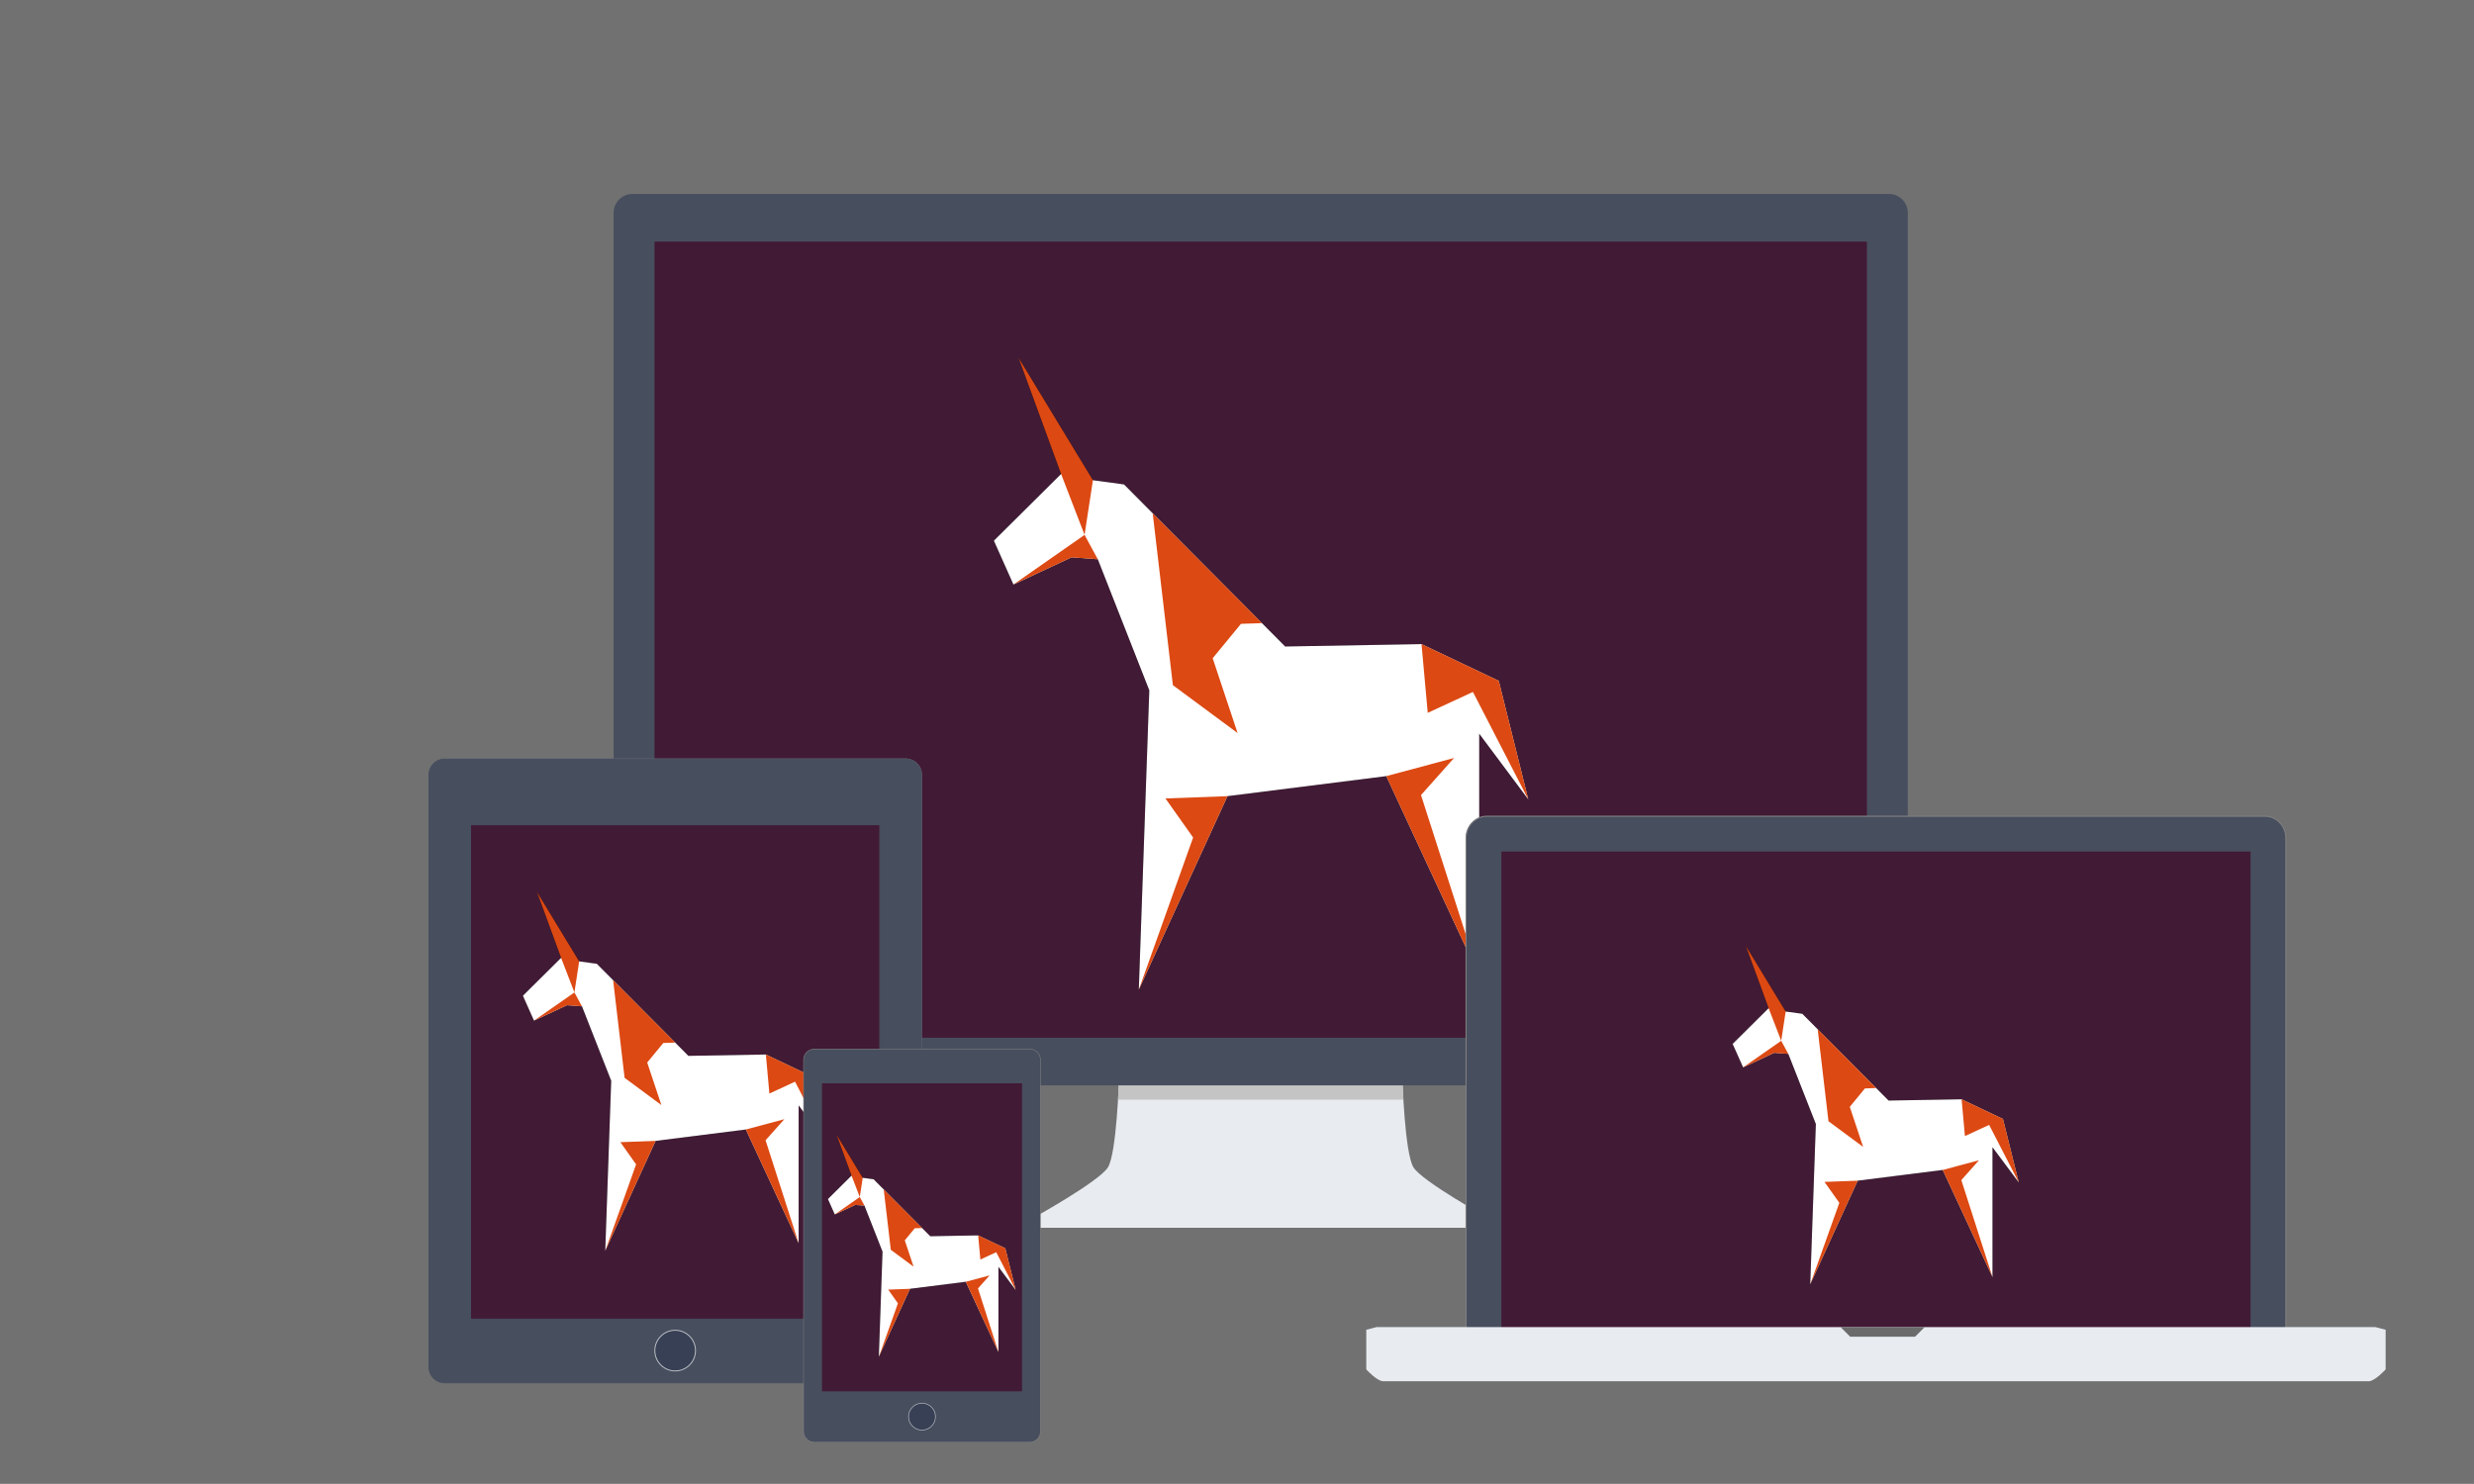 <?xml version="1.0" encoding="UTF-8" standalone="no"?>
<!-- Created with Inkscape (http://www.inkscape.org/) -->

<svg
   xmlns:dc="http://purl.org/dc/elements/1.1/"
   xmlns:cc="http://creativecommons.org/ns#"
   xmlns:rdf="http://www.w3.org/1999/02/22-rdf-syntax-ns#"
   xmlns:svg="http://www.w3.org/2000/svg"
   xmlns="http://www.w3.org/2000/svg"
   xmlns:sodipodi="http://sodipodi.sourceforge.net/DTD/sodipodi-0.dtd"
   xmlns:inkscape="http://www.inkscape.org/namespaces/inkscape"
   id="svg2"
   version="1.1"
   inkscape:version="0.91 r13725"
   width="2362.2"
   height="1417.2"
   viewBox="0 0 2362.2 1417.2"
   sodipodi:docname="Licornes.svg"
   inkscape:export-filename="/home/clovis/Dropbox/embrace-responsive-web-design.svg.png"
   inkscape:export-xdpi="76.200157"
   inkscape:export-ydpi="76.200157">
  <defs
     id="defs6">
    <filter
       id="filter6638"
       inkscape:collect="always">
      <feGaussianBlur
         id="feGaussianBlur6640"
         stdDeviation="9.858"
         inkscape:collect="always" />
    </filter>
  </defs>
  <sodipodi:namedview
     pagecolor="#ffffff"
     bordercolor="#666666"
     borderopacity="1"
     objecttolerance="10"
     gridtolerance="10"
     guidetolerance="10"
     inkscape:pageopacity="0"
     inkscape:pageshadow="2"
     inkscape:window-width="1855"
     inkscape:window-height="1176"
     id="namedview4"
     showgrid="false"
     inkscape:zoom="0.33487153"
     inkscape:cx="1319.9804"
     inkscape:cy="710.95143"
     inkscape:window-x="65"
     inkscape:window-y="24"
     inkscape:window-maximized="1"
     inkscape:current-layer="svg2"
     inkscape:snap-intersection-paths="true"
     inkscape:snap-nodes="true"
     borderlayer="true"
     inkscape:snap-global="true"
     inkscape:snap-bbox="false"
     inkscape:object-paths="true" />
  <rect
     style="opacity:1;fill:#717171;fill-opacity:1;stroke:none;stroke-width:2.2;stroke-linecap:round;stroke-miterlimit:4;stroke-dasharray:none;stroke-opacity:1"
     id="rect4415"
     width="2630.281"
     height="1723.13"
     x="-72.937"
     y="-123.589"
     rx="20" />
  <rect
     style="opacity:1;fill:#411a35;fill-opacity:1;stroke:none;stroke-width:7.2;stroke-linejoin:round;stroke-miterlimit:4;stroke-dasharray:none;stroke-opacity:1"
     id="rect7976"
     width="1200.46"
     height="803.293"
     x="603.216"
     y="213.753" />
  <g
     id="g4195"
     transform="translate(-119.449,-23.89)">
    <path
       inkscape:connector-curvature="0"
       style="opacity:1;fill:#e8ebf0;fill-opacity:1;fill-rule:evenodd;stroke:none;stroke-width:1px;stroke-linecap:butt;stroke-linejoin:miter;stroke-opacity:1"
       d="m 1190.133,1042.633 -2.252,12.01 c 0,0 -2.253,70.561 -10.51,84.072 -8.257,13.511 -72.061,48.791 -72.061,48.791 l 0,9.008 119.727,0 196.291,0 119.727,0 0,-9.008 c 0,0 -63.804,-35.28 -72.061,-48.791 -8.257,-13.511 -10.51,-84.072 -10.51,-84.072 l -2.252,-12.01 -133.049,2.592 -133.051,-2.592 z"
       id="path4173" />
    <path
       inkscape:connector-curvature="0"
       id="rect4171"
       d="m 1190.133,1042.633 -2.252,12.01 c 0,0 -0.291,8.338 -0.949,19.518 l 272.502,0 c -0.658,-11.18 -0.949,-19.518 -0.949,-19.518 l -2.252,-12.01 -133.049,2.592 -133.051,-2.592 z"
       style="opacity:1;fill:#c4c4c4;fill-opacity:1;stroke:none;stroke-opacity:1" />
    <path
       inkscape:connector-curvature="0"
       id="rect4140"
       d="m 723.355,209.146 c -9.972,0 -18,8.028 -18,18 l 0,815.369 c 0,9.972 8.028,18 18,18 l 1199.654,0 c 9.972,0 18,-8.028 18,-18 l 0,-815.369 c 0,-9.972 -8.028,-18 -18,-18 l -1199.654,0 z m 21.033,45.512 1157.588,0 0,760.346 -1157.588,0 0,-760.346 z"
       style="opacity:1;fill:#474e5e;fill-opacity:1;stroke:none;stroke-opacity:1" />
  </g>
  <rect
     style="opacity:1;fill:#411a35;fill-opacity:1;stroke:none;stroke-width:7.2;stroke-linejoin:round;stroke-miterlimit:4;stroke-dasharray:none;stroke-opacity:1"
     id="rect7978"
     width="424.043"
     height="522.588"
     x="427.029"
     y="763.218" />
  <g
     id="g4247"
     transform="translate(-1182.543,83.614)">
    <path
       sodipodi:nodetypes="ssssssssssssssssss"
       inkscape:connector-curvature="0"
       id="path4205"
       d="m 1607.133,640.854 c -8.596,0 -15.535,6.908 -15.535,15.473 l 0,565.748 c 0,8.565 6.939,15.473 15.535,15.473 l 440.141,0 c 8.596,0 15.533,-6.908 15.533,-15.473 l 0,-565.748 c 0,-8.565 -6.937,-15.473 -15.533,-15.473 z m 0,1 440.141,0 c 8.062,0 14.533,6.447 14.533,14.473 l 0,565.748 c 0,8.026 -6.472,14.473 -14.533,14.473 l -440.141,0 c -8.062,0 -14.535,-6.447 -14.535,-14.473 l 0,-565.748 c 0,-8.026 6.474,-14.473 14.535,-14.473 z"
       style="color:#000000;font-style:normal;font-variant:normal;font-weight:normal;font-stretch:normal;font-size:medium;line-height:normal;font-family:sans-serif;text-indent:0;text-align:start;text-decoration:none;text-decoration-line:none;text-decoration-style:solid;text-decoration-color:#000000;letter-spacing:normal;word-spacing:normal;text-transform:none;direction:ltr;block-progression:tb;writing-mode:lr-tb;baseline-shift:baseline;text-anchor:start;white-space:normal;clip-rule:nonzero;display:inline;overflow:visible;visibility:visible;opacity:1;isolation:auto;mix-blend-mode:normal;color-interpolation:sRGB;color-interpolation-filters:linearRGB;solid-color:#000000;solid-opacity:1;fill:#7f8081;fill-opacity:1;fill-rule:nonzero;stroke:none;stroke-width:1;stroke-linecap:butt;stroke-linejoin:miter;stroke-miterlimit:4;stroke-dasharray:none;stroke-dashoffset:0;stroke-opacity:1;color-rendering:auto;image-rendering:auto;shape-rendering:auto;text-rendering:auto;enable-background:accumulate" />
  </g>
  <g
     id="g8030">
    <path
       style="opacity:1;fill:#474e5e;fill-opacity:1;stroke:#474e5e;stroke-width:1;stroke-opacity:1"
       d="m 1607.133,641.354 c -8.329,0 -15.035,6.677 -15.035,14.973 l 0,565.748 c 0,8.295 6.706,14.973 15.035,14.973 l 440.141,0 c 8.329,0 15.033,-6.678 15.033,-14.973 l 0,-565.748 c 0,-8.295 -6.704,-14.973 -15.033,-14.973 l -440.141,0 z m 24.652,62.674 390.834,0 0,472.225 -390.834,0 0,-472.225 z"
       id="rect4193"
       inkscape:connector-curvature="0"
       transform="translate(-1182.543,83.614)" />
    <circle
       style="opacity:1;fill:#374054;fill-opacity:1;stroke:#bec1c7;stroke-width:0.9;stroke-linejoin:round;stroke-miterlimit:4;stroke-dasharray:none;stroke-opacity:1"
       id="path8011"
       cx="644.659"
       cy="1289.912"
       r="19.41" />
  </g>
  <g
     id="g7956"
     transform="matrix(0.642,0,0,0.642,1220.926,583.072)">
    <path
       inkscape:connector-curvature="0"
       id="path7958"
       d="m -1103.293,418.35 36,98.344 0.01,0.014 -56.795,56.393 16.516,37.057 0,0.002 0,0.004 49.147,-22.963 9.496,0.691 12.66,0.928 0,-0.008 0,0 43.508,110.783 -8.863,252.986 0.033,-0.074 -0.022,0.062 37.453,-81.766 37.465,-81.777 134.146,-16.92 78.557,169.195 0,-0.021 0.004,0.008 -0.004,-0.012 0,-205.024 41.492,55.592 -0.008,-0.033 0.019,0.039 -11.418,-45.812 -13.57,-54.502 -25.521,-12.131 -39.74,-18.898 0,0.012 -115.213,2.014 -136.162,-136.967 -26.281,-3.586 0,-0.004 -62.906,-103.625 z"
       style="fill:#000000;fill-opacity:1;stroke:none;filter:url(#filter6638)" />
    <g
       transform="translate(-1328.324,400.694)"
       id="g7960">
      <path
         style="fill:#ffffff;fill-opacity:1;stroke:none;stroke-width:1px;stroke-linecap:butt;stroke-linejoin:miter;stroke-opacity:1"
         d="m 261.044,116.008 -56.801,56.398 16.517,37.062 49.147,-22.962 22.156,1.611 43.507,110.782 -8.863,252.987 74.929,-163.555 134.147,-16.919 78.555,169.195 0,-205.048 41.493,55.593 -24.976,-100.308 -65.261,-31.019 -115.214,2.014 -136.162,-136.967 -26.588,-3.626 z"
         id="path7962"
         inkscape:connector-curvature="0"
         sodipodi:nodetypes="cccccccccccccccccc" />
      <path
         style="fill:#dc4913;fill-opacity:1;stroke:none;stroke-width:1px;stroke-linecap:butt;stroke-linejoin:miter;stroke-opacity:1"
         d="m 225.031,17.656 36,98.344 19.844,51.5 7.062,-46.219 -62.906,-103.625 z M 280.875,167.5 220.75,209.469 269.906,186.5 292.062,188.125 280.875,167.5 Z M 338.438,149.25 355.5,294.531 410.188,335 389.125,271.75 413.031,242.688 430.75,242.094 338.438,149.25 Z m 227.156,110.562 5.25,58.094 38.188,-17.656 46.812,90.906 -25,-100.312 -65.25,-31.031 z m 27.469,96.25 -57.281,15.344 78.562,169.188 -49.188,-153.188 27.906,-31.344 z m -191.438,32.281 -52.406,1.906 23.375,33.031 -45.875,128.594 74.906,-163.531 z"
         id="path7964"
         inkscape:connector-curvature="0" />
    </g>
  </g>
  <rect
     style="opacity:1;fill:#411a35;fill-opacity:1;stroke:none;stroke-width:7.2;stroke-linejoin:round;stroke-miterlimit:4;stroke-dasharray:none;stroke-opacity:1"
     id="rect7982"
     width="208.289"
     height="313.553"
     x="776.417"
     y="1024.512" />
  <g
     id="g4263"
     transform="translate(-1209.764,59.071)">
    <path
       inkscape:connector-curvature="0"
       id="rect4265"
       d="m 1987.27,942.611 c -5.808,0 -10.5,4.692 -10.5,10.5 l 0,354.939 c 0,5.808 4.692,10.5 10.5,10.5 l 205.649,0 c 5.808,0 10.5,-4.692 10.5,-10.5 l 0,-354.939 c 0,-5.808 -4.692,-10.5 -10.5,-10.5 l -205.649,0 z m 0,1 205.649,0 c 5.272,0 9.5,4.228 9.5,9.5 l 0,354.939 c 0,5.272 -4.228,9.5 -9.5,9.5 l -205.649,0 c -5.272,0 -9.5,-4.228 -9.5,-9.5 l 0,-354.939 c 0,-5.272 4.228,-9.5 9.5,-9.5 z"
       style="color:#000000;font-style:normal;font-variant:normal;font-weight:normal;font-stretch:normal;font-size:medium;line-height:normal;font-family:sans-serif;text-indent:0;text-align:start;text-decoration:none;text-decoration-line:none;text-decoration-style:solid;text-decoration-color:#000000;letter-spacing:normal;word-spacing:normal;text-transform:none;direction:ltr;block-progression:tb;writing-mode:lr-tb;baseline-shift:baseline;text-anchor:start;white-space:normal;clip-rule:nonzero;display:inline;overflow:visible;visibility:visible;opacity:1;isolation:auto;mix-blend-mode:normal;color-interpolation:sRGB;color-interpolation-filters:linearRGB;solid-color:#000000;solid-opacity:1;fill:#7f8081;fill-opacity:1;fill-rule:nonzero;stroke:none;stroke-width:1;stroke-linecap:butt;stroke-linejoin:miter;stroke-miterlimit:4;stroke-dasharray:none;stroke-dashoffset:0;stroke-opacity:1;color-rendering:auto;image-rendering:auto;shape-rendering:auto;text-rendering:auto;enable-background:accumulate" />
    <g
       id="g8058">
      <path
         style="opacity:1;fill:#474e5e;fill-opacity:1;stroke:none;stroke-opacity:1"
         d="m 1987.27,943.111 c -5.54,0 -10,4.46 -10,10 l 0,354.939 c 0,5.54 4.46,10 10,10 l 205.649,0 c 5.54,0 10,-4.46 10,-10 l 0,-354.939 c 0,-5.54 -4.46,-10 -10,-10 l -205.649,0 z m 7.332,32.486 190.984,0 0,294.133 -190.984,0 0,-294.133 z"
         id="rect4263"
         inkscape:connector-curvature="0" />
      <circle
         r="12.844"
         cy="1293.926"
         cx="2090.094"
         id="path8011-1"
         style="opacity:1;fill:#374054;fill-opacity:1;stroke:#bec1c7;stroke-width:0.596;stroke-linejoin:round;stroke-miterlimit:4;stroke-dasharray:none;stroke-opacity:1" />
    </g>
  </g>
  <g
     id="g7940"
     transform="matrix(1.13,0,0,1.13,2219.173,-131.211)">
    <path
       inkscape:connector-curvature="0"
       id="path5793-1"
       d="m -1103.293,418.35 36,98.344 0.01,0.014 -56.795,56.393 16.516,37.057 0,0.002 0,0.004 49.147,-22.963 9.496,0.691 12.66,0.928 0,-0.008 0,0 43.508,110.783 -8.863,252.986 0.033,-0.074 -0.022,0.062 37.453,-81.766 37.465,-81.777 134.146,-16.92 78.557,169.195 0,-0.021 0.004,0.008 -0.004,-0.012 0,-205.024 41.492,55.592 -0.008,-0.033 0.019,0.039 -11.418,-45.812 -13.57,-54.502 -25.521,-12.131 -39.74,-18.898 0,0.012 -115.213,2.014 -136.162,-136.967 -26.281,-3.586 0,-0.004 -62.906,-103.625 z"
       style="fill:#000000;fill-opacity:1;stroke:none;filter:url(#filter6638)" />
    <g
       transform="translate(-1328.324,400.694)"
       id="g6598">
      <path
         style="fill:#ffffff;fill-opacity:1;stroke:none;stroke-width:1px;stroke-linecap:butt;stroke-linejoin:miter;stroke-opacity:1"
         d="m 261.044,116.008 -56.801,56.398 16.517,37.062 49.147,-22.962 22.156,1.611 43.507,110.782 -8.863,252.987 74.929,-163.555 134.147,-16.919 78.555,169.195 0,-205.048 41.493,55.593 -24.976,-100.308 -65.261,-31.019 -115.214,2.014 -136.162,-136.967 -26.588,-3.626 z"
         id="path5793"
         inkscape:connector-curvature="0"
         sodipodi:nodetypes="cccccccccccccccccc" />
      <path
         style="fill:#dc4913;fill-opacity:1;stroke:none;stroke-width:1px;stroke-linecap:butt;stroke-linejoin:miter;stroke-opacity:1"
         d="m 225.031,17.656 36,98.344 19.844,51.5 7.062,-46.219 -62.906,-103.625 z M 280.875,167.5 220.75,209.469 269.906,186.5 292.062,188.125 280.875,167.5 Z M 338.438,149.25 355.5,294.531 410.188,335 389.125,271.75 413.031,242.688 430.75,242.094 338.438,149.25 Z m 227.156,110.562 5.25,58.094 38.188,-17.656 46.812,90.906 -25,-100.312 -65.25,-31.031 z m 27.469,96.25 -57.281,15.344 78.562,169.188 -49.188,-153.188 27.906,-31.344 z m -191.438,32.281 -52.406,1.906 23.375,33.031 -45.875,128.594 74.906,-163.531 z"
         id="path6563"
         inkscape:connector-curvature="0" />
    </g>
  </g>
  <rect
     style="opacity:1;fill:#411a35;fill-opacity:1;stroke:none;stroke-width:7.2;stroke-linejoin:round;stroke-miterlimit:4;stroke-dasharray:none;stroke-opacity:1"
     id="rect7980"
     width="740.583"
     height="486.754"
     x="1421.441"
     y="799.052" />
  <g
     id="g4417"
     transform="translate(1158.653,77.642)">
    <g
       style="opacity:1"
       id="g4286">
      <path
         inkscape:connector-curvature="0"
         style="opacity:1;fill:#474e5e;fill-opacity:1;stroke:none;stroke-width:0.999;stroke-opacity:1"
         d="m 261.148,701.883 c -11.08,0 -20,8.92 -20,20 l 0,484.436 c 0,11.08 8.92,20 20,20 l 742.762,0 c 11.08,0 20,-8.92 20,-20 l 0,-484.436 c 0,-11.08 -8.92,-20 -20,-20 l -742.762,0 z m 13.754,33.768 715.256,0 0,471.627 -715.256,0 0,-471.627 z"
         id="rect4267" />
      <path
         style="color:#000000;font-style:normal;font-variant:normal;font-weight:normal;font-stretch:normal;font-size:medium;line-height:normal;font-family:sans-serif;text-indent:0;text-align:start;text-decoration:none;text-decoration-line:none;text-decoration-style:solid;text-decoration-color:#000000;letter-spacing:normal;word-spacing:normal;text-transform:none;direction:ltr;block-progression:tb;writing-mode:lr-tb;baseline-shift:baseline;text-anchor:start;white-space:normal;clip-rule:nonzero;display:inline;overflow:visible;visibility:visible;opacity:1;isolation:auto;mix-blend-mode:normal;color-interpolation:sRGB;color-interpolation-filters:linearRGB;solid-color:#000000;solid-opacity:1;fill:#808080;fill-opacity:1;fill-rule:nonzero;stroke:none;stroke-width:0.999;stroke-linecap:butt;stroke-linejoin:miter;stroke-miterlimit:4;stroke-dasharray:none;stroke-dashoffset:0;stroke-opacity:1;color-rendering:auto;image-rendering:auto;shape-rendering:auto;text-rendering:auto;enable-background:accumulate"
         d="m 261.148,701.385 c -11.348,0 -20.498,9.591 -20.498,21.485 l 0,483.268 c 0,11.895 9.15,21.487 20.498,21.487 l 742.762,0 c 11.348,0 20.5,-9.592 20.5,-21.487 l 0,-483.268 c 0,-11.895 -9.152,-21.485 -20.5,-21.485 l -742.762,0 z m 0,1.046 742.762,0 c 10.812,0 19.5,9.106 19.5,20.439 l 0,483.268 c 0,11.332 -8.688,20.439 -19.5,20.439 l -742.762,0 c -10.812,0 -19.5,-9.107 -19.5,-20.439 l 0,-483.268 c 0,-11.333 8.688,-20.439 19.5,-20.439 z"
         id="rect4281"
         inkscape:connector-curvature="0" />
    </g>
    <path
       inkscape:connector-curvature="0"
       id="path4333"
       d="m 1067.141,1207.277 a 4.029,4.029 0 0 0 -4.029,4.029 4.029,4.029 0 0 0 4.029,4.029 4.029,4.029 0 0 0 4.029,-4.029 4.029,4.029 0 0 0 -4.029,-4.029 z m 12.389,0 a 4.029,4.029 0 0 0 -4.029,4.029 4.029,4.029 0 0 0 4.029,4.029 4.029,4.029 0 0 0 4.029,-4.029 4.029,4.029 0 0 0 -4.029,-4.029 z"
       style="opacity:1;fill:#6b6b6b;fill-opacity:1;stroke:none;stroke-width:2.2;stroke-linecap:round;stroke-miterlimit:4;stroke-dasharray:none;stroke-opacity:1" />
    <path
       inkscape:connector-curvature="0"
       id="path4411"
       d="m 1020.26,1210.207 a 1.1,1.1 0 1 0 0,2.199 l 29.061,0 a 1.1,1.1 0 1 0 0,-2.199 l -29.061,0 z"
       style="color:#000000;font-style:normal;font-variant:normal;font-weight:normal;font-stretch:normal;font-size:medium;line-height:normal;font-family:sans-serif;text-indent:0;text-align:start;text-decoration:none;text-decoration-line:none;text-decoration-style:solid;text-decoration-color:#000000;letter-spacing:normal;word-spacing:normal;text-transform:none;direction:ltr;block-progression:tb;writing-mode:lr-tb;baseline-shift:baseline;text-anchor:start;white-space:normal;clip-rule:nonzero;display:inline;overflow:visible;visibility:visible;opacity:1;isolation:auto;mix-blend-mode:normal;color-interpolation:sRGB;color-interpolation-filters:linearRGB;solid-color:#000000;solid-opacity:1;fill:#6b6b6b;fill-opacity:1;fill-rule:evenodd;stroke:none;stroke-width:2.2;stroke-linecap:round;stroke-linejoin:miter;stroke-miterlimit:4;stroke-dasharray:none;stroke-dashoffset:0;stroke-opacity:1;color-rendering:auto;image-rendering:auto;shape-rendering:auto;text-rendering:auto;enable-background:accumulate" />
  </g>
  <g
     transform="matrix(0.397,0,0,0.397,1236.769,917.657)"
     id="g7946">
    <path
       style="fill:#000000;fill-opacity:1;stroke:none;filter:url(#filter6638)"
       d="m -1103.293,418.35 36,98.344 0.01,0.014 -56.795,56.393 16.516,37.057 0,0.002 0,0.004 49.147,-22.963 9.496,0.691 12.66,0.928 0,-0.008 0,0 43.508,110.783 -8.863,252.986 0.033,-0.074 -0.022,0.062 37.453,-81.766 37.465,-81.777 134.146,-16.92 78.557,169.195 0,-0.021 0.004,0.008 -0.004,-0.012 0,-205.024 41.492,55.592 -0.008,-0.033 0.019,0.039 -11.418,-45.812 -13.57,-54.502 -25.521,-12.131 -39.74,-18.898 0,0.012 -115.213,2.014 -136.162,-136.967 -26.281,-3.586 0,-0.004 -62.906,-103.625 z"
       id="path7948"
       inkscape:connector-curvature="0" />
    <g
       id="g7950"
       transform="translate(-1328.324,400.694)">
      <path
         sodipodi:nodetypes="cccccccccccccccccc"
         inkscape:connector-curvature="0"
         id="path7952"
         d="m 261.044,116.008 -56.801,56.398 16.517,37.062 49.147,-22.962 22.156,1.611 43.507,110.782 -8.863,252.987 74.929,-163.555 134.147,-16.919 78.555,169.195 0,-205.048 41.493,55.593 -24.976,-100.308 -65.261,-31.019 -115.214,2.014 -136.162,-136.967 -26.588,-3.626 z"
         style="fill:#ffffff;fill-opacity:1;stroke:none;stroke-width:1px;stroke-linecap:butt;stroke-linejoin:miter;stroke-opacity:1" />
      <path
         inkscape:connector-curvature="0"
         id="path7954"
         d="m 225.031,17.656 36,98.344 19.844,51.5 7.062,-46.219 -62.906,-103.625 z M 280.875,167.5 220.75,209.469 269.906,186.5 292.062,188.125 280.875,167.5 Z M 338.438,149.25 355.5,294.531 410.188,335 389.125,271.75 413.031,242.688 430.75,242.094 338.438,149.25 Z m 227.156,110.562 5.25,58.094 38.188,-17.656 46.812,90.906 -25,-100.312 -65.25,-31.031 z m 27.469,96.25 -57.281,15.344 78.562,169.188 -49.188,-153.188 27.906,-31.344 z m -191.438,32.281 -52.406,1.906 23.375,33.031 -45.875,128.594 74.906,-163.531 z"
         style="fill:#dc4913;fill-opacity:1;stroke:none;stroke-width:1px;stroke-linecap:butt;stroke-linejoin:miter;stroke-opacity:1" />
    </g>
  </g>
  <g
     transform="matrix(0.605,0,0,0.605,2334.412,650.272)"
     id="g7966">
    <path
       style="fill:#000000;fill-opacity:1;stroke:none;filter:url(#filter6638)"
       d="m -1103.293,418.35 36,98.344 0.01,0.014 -56.795,56.393 16.516,37.057 0,0.002 0,0.004 49.147,-22.963 9.496,0.691 12.66,0.928 0,-0.008 0,0 43.508,110.783 -8.863,252.986 0.033,-0.074 -0.022,0.062 37.453,-81.766 37.465,-81.777 134.146,-16.92 78.557,169.195 0,-0.021 0.004,0.008 -0.004,-0.012 0,-205.024 41.492,55.592 -0.008,-0.033 0.019,0.039 -11.418,-45.812 -13.57,-54.502 -25.521,-12.131 -39.74,-18.898 0,0.012 -115.213,2.014 -136.162,-136.967 -26.281,-3.586 0,-0.004 -62.906,-103.625 z"
       id="path7968"
       inkscape:connector-curvature="0" />
    <g
       id="g7970"
       transform="translate(-1328.324,400.694)">
      <path
         sodipodi:nodetypes="cccccccccccccccccc"
         inkscape:connector-curvature="0"
         id="path7972"
         d="m 261.044,116.008 -56.801,56.398 16.517,37.062 49.147,-22.962 22.156,1.611 43.507,110.782 -8.863,252.987 74.929,-163.555 134.147,-16.919 78.555,169.195 0,-205.048 41.493,55.593 -24.976,-100.308 -65.261,-31.019 -115.214,2.014 -136.162,-136.967 -26.588,-3.626 z"
         style="fill:#ffffff;fill-opacity:1;stroke:none;stroke-width:1px;stroke-linecap:butt;stroke-linejoin:miter;stroke-opacity:1" />
      <path
         inkscape:connector-curvature="0"
         id="path7974"
         d="m 225.031,17.656 36,98.344 19.844,51.5 7.062,-46.219 -62.906,-103.625 z M 280.875,167.5 220.75,209.469 269.906,186.5 292.062,188.125 280.875,167.5 Z M 338.438,149.25 355.5,294.531 410.188,335 389.125,271.75 413.031,242.688 430.75,242.094 338.438,149.25 Z m 227.156,110.562 5.25,58.094 38.188,-17.656 46.812,90.906 -25,-100.312 -65.25,-31.031 z m 27.469,96.25 -57.281,15.344 78.562,169.188 -49.188,-153.188 27.906,-31.344 z m -191.438,32.281 -52.406,1.906 23.375,33.031 -45.875,128.594 74.906,-163.531 z"
         style="fill:#dc4913;fill-opacity:1;stroke:none;stroke-width:1px;stroke-linecap:butt;stroke-linejoin:miter;stroke-opacity:1" />
    </g>
  </g>
  <g
     id="g8072">
    <path
       style="opacity:1;fill:#e8ebf0;fill-opacity:1;fill-rule:evenodd;stroke:none;stroke-width:1px;stroke-linecap:butt;stroke-linejoin:miter;stroke-opacity:1"
       d="m 155.59,1189.842 -9.703,2.527 0,37.875 c 0,0 10.271,11.281 16.117,11.281 l 190.18,0 560.695,0 190.178,0 c 5.846,0 16.117,-11.281 16.117,-11.281 l 0,-37.875 -9.701,-2.527 -196.594,0 -560.695,0 -196.594,0 z"
       id="path4290"
       inkscape:connector-curvature="0"
       transform="translate(1158.653,77.642)" />
    <path
       id="path8062"
       d="M 1757.391 1267.484 L 1766.551 1276.645 L 1791.025 1276.645 L 1804.051 1276.645 L 1828.523 1276.645 L 1837.684 1267.484 L 1804.051 1267.484 L 1791.025 1267.484 L 1757.391 1267.484 z "
       style="fill:#6b6b6b;fill-rule:evenodd;stroke:none;stroke-width:1px;stroke-linecap:butt;stroke-linejoin:miter;stroke-opacity:1;fill-opacity:1" />
  </g>
</svg>
